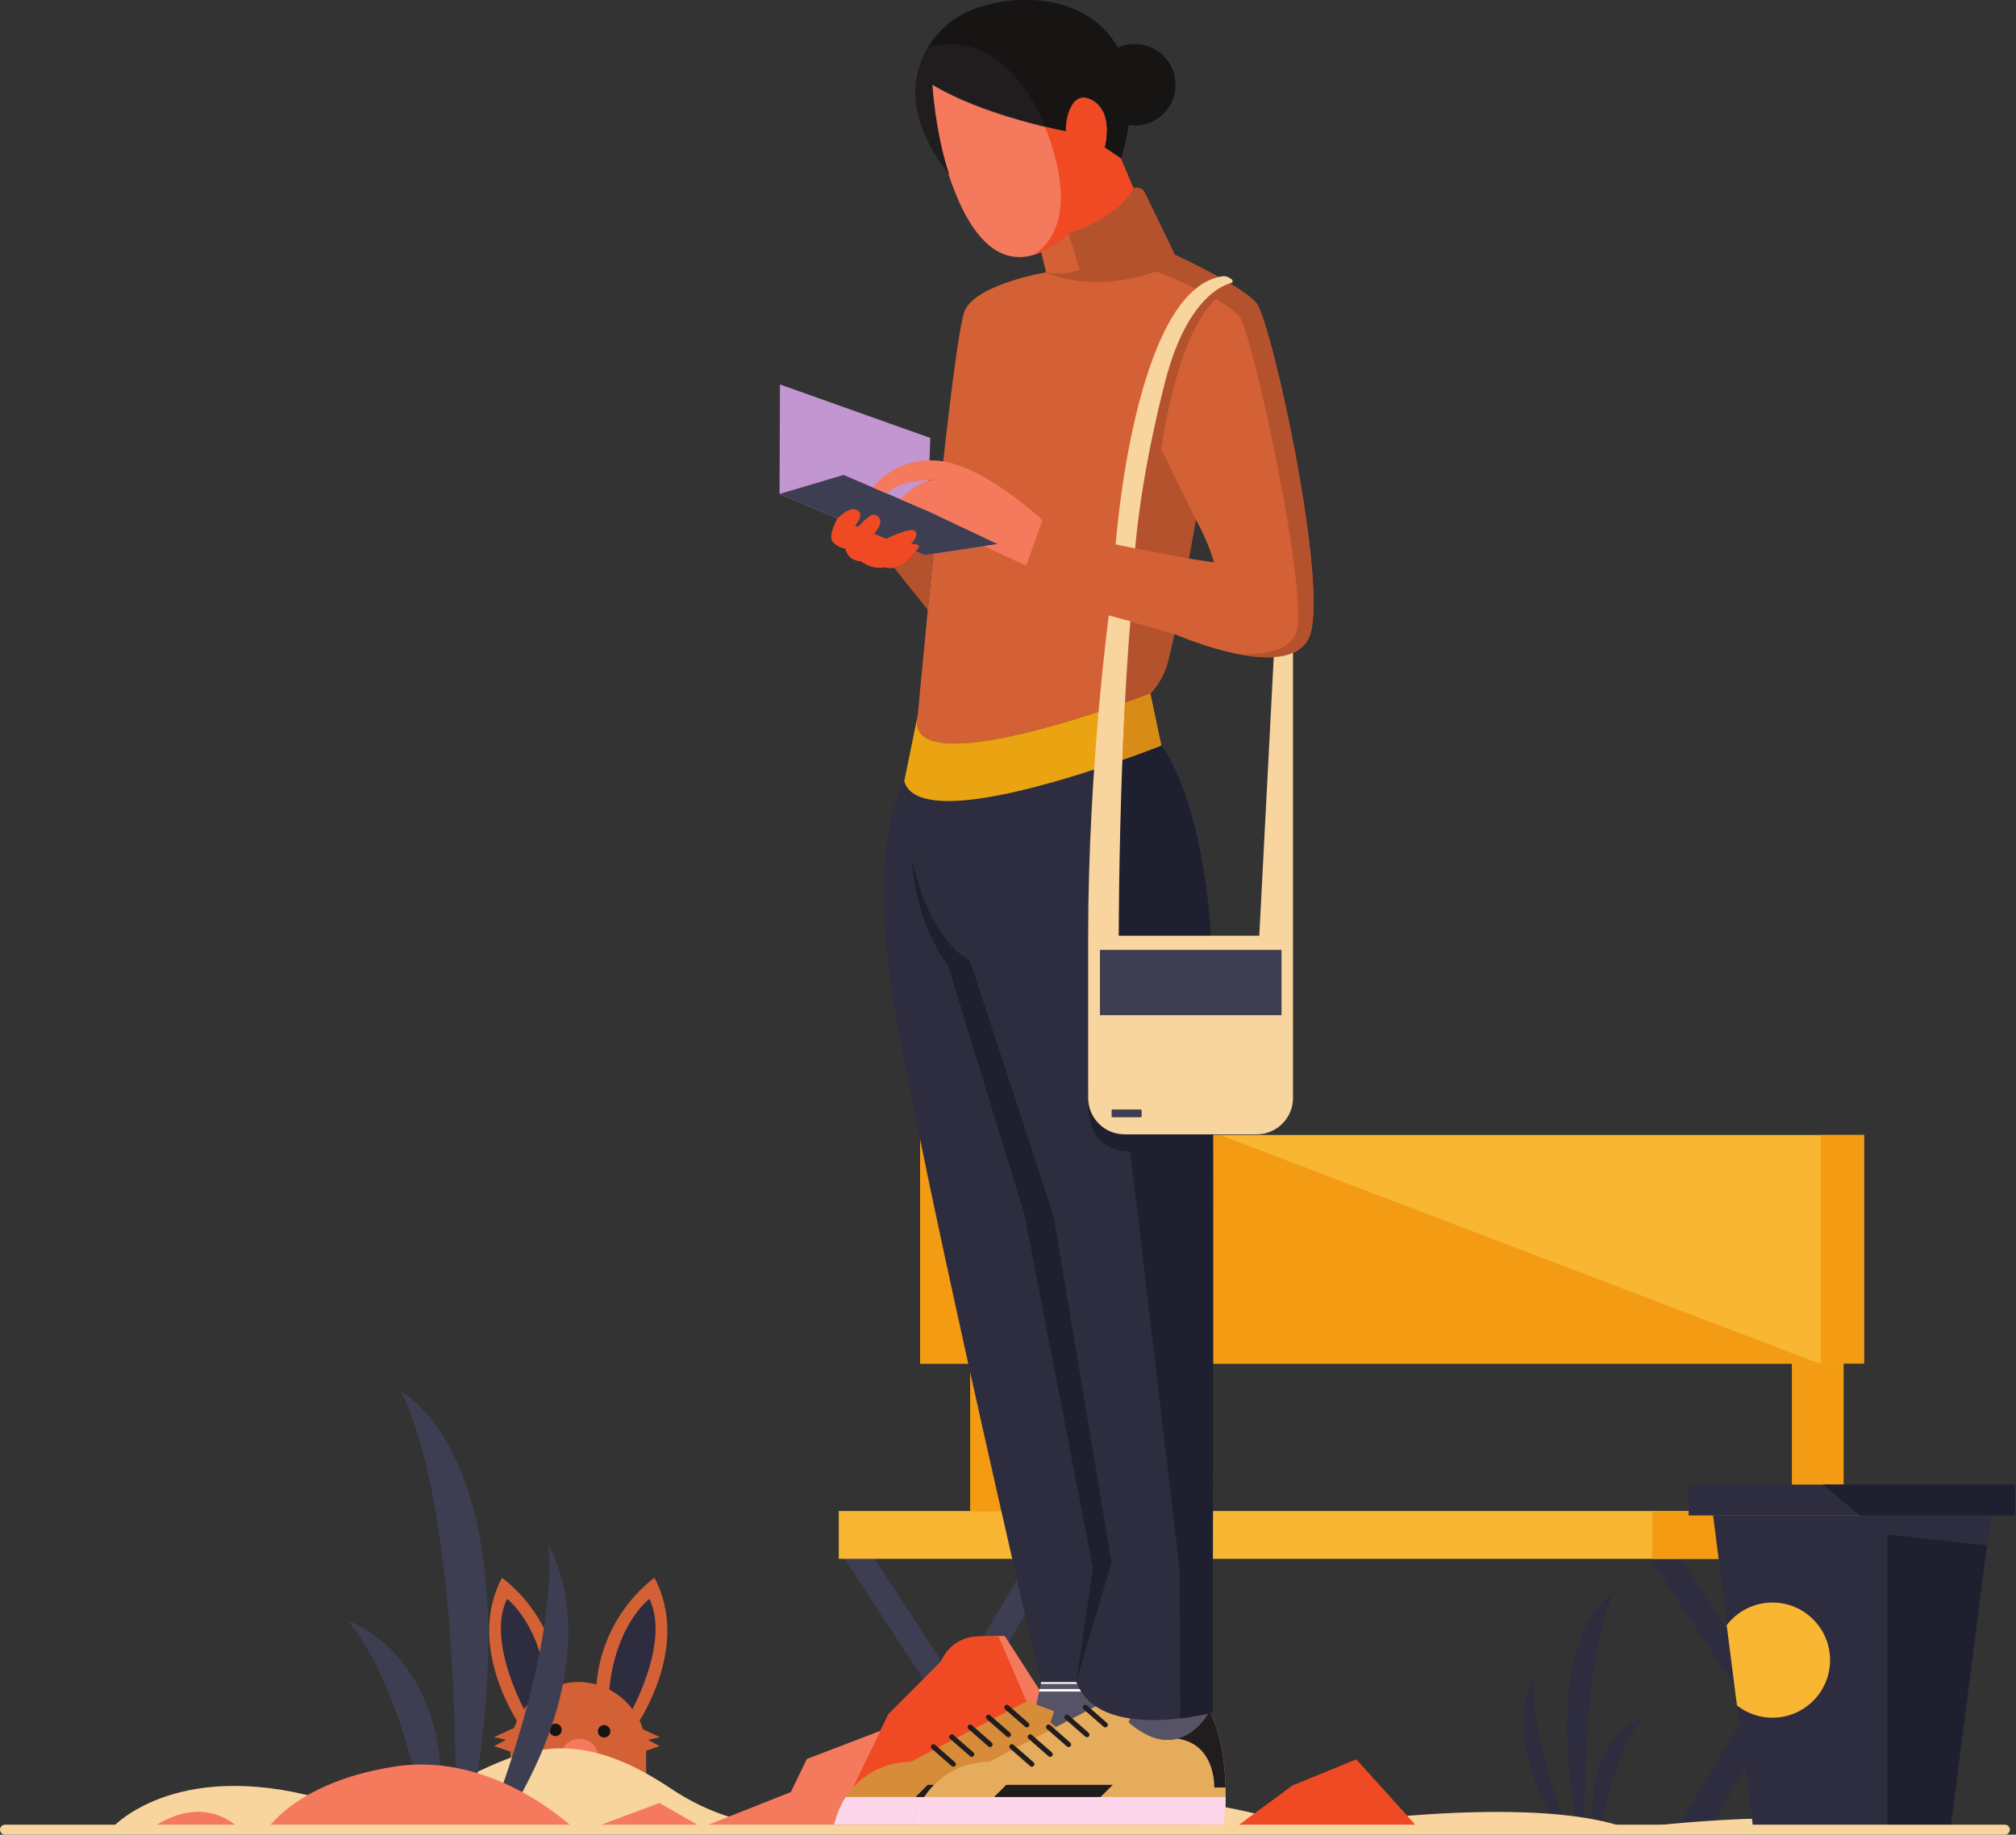 <?xml version="1.0" encoding="UTF-8" standalone="no"?>
<svg
   xmlns:dc="http://purl.org/dc/elements/1.1/"
   xmlns:cc="http://creativecommons.org/ns#"
   xmlns:rdf="http://www.w3.org/1999/02/22-rdf-syntax-ns#"
   xmlns:svg="http://www.w3.org/2000/svg"
   xmlns="http://www.w3.org/2000/svg"
   viewBox="0 0 2582.627 2350.813"
   height="2350.813"
   width="2582.627"
   xml:space="preserve"
   id="svg2"
   version="1.1"><rect x="0" y="0" width="2582.627" height="2350.813" fill="#333333" stroke="none"/><defs
     id="defs6" /><g
     transform="matrix(1.333,0,0,-1.333,0,2350.813)"
     id="g10"><g
       transform="scale(0.1)"
       id="g12"><path
         id="path14"
         style="fill:#d36135;fill-opacity:1;fill-rule:nonzero;stroke:none"
         d="m 6209.71,815.602 v -651.5 H 4906.19 v 651.5 c 0,146.199 48.44,281.198 129.59,389.998 58.69,78.6 135.03,143.7 222.92,188.9 89.49,46.5 191.48,72.8 299.25,72.8 179.94,0 342.88,-72.8 460.92,-190.8 117.71,-118.1 190.84,-281 190.84,-460.898" /><path
         id="path16"
         style="fill:#d36135;fill-opacity:1;fill-rule:nonzero;stroke:none"
         d="m 5024.83,1006.6 c 0,0 -567.49,774.5 -200.29,1462.1 0,0 600.87,-407.2 560.82,-1235.1 l -360.53,-227" /><path
         id="path18"
         style="fill:#2e2d3f;fill-opacity:1;fill-rule:nonzero;stroke:none"
         d="m 5258.7,1394.5 c -87.89,-45.2 -164.23,-110.3 -222.92,-188.9 -104.57,205.9 -328.45,720.1 -162.62,1060.7 0,0 324.27,-241.2 385.54,-871.8" /><path
         id="path20"
         style="fill:#d36135;fill-opacity:1;fill-rule:nonzero;stroke:none"
         d="m 6089.31,1006.6 c 0,0 567.5,774.5 200.29,1462.1 0,0 -600.87,-407.2 -560.81,-1235.1 l 360.52,-227" /><path
         id="path22"
         style="fill:#2e2d3f;fill-opacity:1;fill-rule:nonzero;stroke:none"
         d="m 5855.45,1394.5 c 87.88,-45.2 164.22,-110.3 222.92,-188.9 104.56,205.9 328.44,720.1 162.61,1060.7 0,0 -324.27,-241.2 -385.53,-871.8" /><path
         id="path24"
         style="fill:#f57a5d;fill-opacity:1;fill-rule:nonzero;stroke:none"
         d="m 5752.01,738.301 c 0,-16.403 -2.25,-32.102 -6.42,-46.899 -122.2,23.399 -241.84,41.399 -358.92,54.899 4.17,97.5 84.04,174.801 182.51,174.801 101.04,0 182.83,-81.801 182.83,-182.801" /><path
         id="path26"
         style="fill:#171514;fill-opacity:1;fill-rule:nonzero;stroke:none"
         d="m 5865.69,993.602 c 0,-33 -26.76,-59.801 -59.78,-59.801 -33.01,0 -59.77,26.801 -59.77,59.801 0,32.998 26.76,59.798 59.77,59.798 33.02,0 59.78,-26.8 59.78,-59.798" /><path
         id="path28"
         style="fill:#171514;fill-opacity:1;fill-rule:nonzero;stroke:none"
         d="m 5398.7,1007.3 c 0,-32.999 -26.76,-59.698 -59.77,-59.698 -33.01,0 -59.77,26.699 -59.77,59.698 0,33 26.76,59.8 59.77,59.8 33.01,0 59.77,-26.8 59.77,-59.8" /><path
         id="path30"
         style="fill:#d36135;fill-opacity:1;fill-rule:nonzero;stroke:none"
         d="M 4995.31,1051.3 4745.63,937 l 116.05,-24.598 -112.53,-61.601 188.14,-63.301 58.02,263.8" /><path
         id="path32"
         style="fill:#d36135;fill-opacity:1;fill-rule:nonzero;stroke:none"
         d="M 6093.73,1051.3 6343.4,937 6227.36,912.402 6339.89,850.801 6151.75,787.5 l -58.02,263.8" /><g
         transform="scale(1.097)"
         id="g34"><path
           id="path36"
           style="fill:#2e2d3f;fill-opacity:1;fill-rule:nonzero;stroke:none"
           d="M 14462.8,2415.39 16038.4,7.657 H 16300 L 14645.4,2539.6 14462.8,2415.39" /></g><g
         transform="scale(1.099)"
         id="g38"><path
           id="path40"
           style="fill:#2e2d3f;fill-opacity:1;fill-rule:nonzero;stroke:none"
           d="M 16300,2412.78 14927.6,3.826 h -289.4 L 16137.8,2538.22 16300,2412.78" /></g><path
         id="path42"
         style="fill:#3e3e52;fill-opacity:1;fill-rule:nonzero;stroke:none"
         d="M 8116.64,2650.5 9845.53,8.402 h 287.17 L 8316.99,2786.8 8116.64,2650.5" /><path
         id="path44"
         style="fill:#3e3e52;fill-opacity:1;fill-rule:nonzero;stroke:none"
         d="M 10152.1,2650.5 8644.49,4.203 h -317.9 L 9973.92,2788.3 10152.1,2650.5" /><g
         transform="scale(1.087)"
         id="g46"><path
           id="path48"
           style="fill:#f39c13;fill-opacity:1;fill-rule:nonzero;stroke:none"
           d="M 16300,4163.66 V 2860.05 h -457.5 v 1581 l 457.5,-277.39" /></g><path
         id="path50"
         style="fill:#f39c13;fill-opacity:1;fill-rule:nonzero;stroke:none"
         d="M 9821.03,4527.1 V 3109.7 h -497.41 v 1719 l 497.41,-301.6" /><path
         id="path52"
         style="fill:#2e2d3f;fill-opacity:1;fill-rule:nonzero;stroke:none"
         d="m 15231.3,24.102 c 0,0 -40.8,1661.098 286,2310.098 0,0 -726.2,-363 -349.5,-2305.501 l 63.5,-4.598" /><path
         id="path54"
         style="fill:#2e2d3f;fill-opacity:1;fill-rule:nonzero;stroke:none"
         d="m 15377.4,48.602 c 0,0 142.4,769.199 417.8,1082.498 0,0 -569.7,-175.698 -484.3,-1091.998 l 66.5,9.5" /><path
         id="path56"
         style="fill:#2e2d3f;fill-opacity:1;fill-rule:nonzero;stroke:none"
         d="m 15070.9,37.801 c 0,0 -378,923.902 -325.5,1490.799 0,0 -360.4,-549.397 255.5,-1494.299 l 70,3.5" /><g
         transform="scale(1.099)"
         id="g58"><path
           id="path60"
           style="fill:#f8b633;fill-opacity:1;fill-rule:nonzero;stroke:none"
           d="M 16300,6119.74 V 4121.15 H 8049.83 V 6119.74 H 16300" /></g><g
         transform="scale(1.099)"
         id="g62"><path
           id="path64"
           style="fill:#f8b633;fill-opacity:1;fill-rule:nonzero;stroke:none"
           d="m 7334.75,2830.88 v -418.1 H 16300 v 418.1 H 7334.75" /></g><g
         transform="scale(1.099)"
         id="g66"><path
           id="path68"
           style="fill:#f39c13;fill-opacity:1;fill-rule:nonzero;stroke:none"
           d="m 14447.2,2830.88 v -418.1 H 16300 v 418.1 h -1852.8" /></g><g
         transform="scale(1.099)"
         id="g70"><path
           id="path72"
           style="fill:#f39c13;fill-opacity:1;fill-rule:nonzero;stroke:none"
           d="M 16300,6119.74 V 4121.15 h -377.5 v 1998.59 h 377.5" /></g><g
         transform="scale(1.073)"
         id="g74"><path
           id="path76"
           style="fill:#f39c13;fill-opacity:1;fill-rule:nonzero;stroke:none"
           d="M 16300,4218.86 H 8240.68 V 6264.83 H 10935.8 L 16300,4218.86" /></g><g
         transform="scale(1.101)"
         id="g78"><path
           id="path80"
           style="fill:#f8d49f;fill-opacity:1;fill-rule:nonzero;stroke:none"
           d="m 971.168,53.483 c 0,0 536.852,616.796 1827.582,262.679 1290.73,-354.117 1599.13,1062.258 3049.77,91.345 1450.65,-970.824 2649.99,536.897 5551.28,-342.674 0,0 1953.2,308.444 2809.9,-11.35 0,0 1484.9,194.126 2090.3,11.35 L 971.168,53.483" /></g><path
         id="path82"
         style="fill:#f57a5d;fill-opacity:1;fill-rule:nonzero;stroke:none"
         d="m 1458.62,61 c 0,0 452.96,364.5 852.85,-10.598 L 1458.62,61" /><path
         id="path84"
         style="fill:#3e3e52;fill-opacity:1;fill-rule:nonzero;stroke:none"
         d="m 4377.78,23.199 c 0,0 74.94,3047.301 -524.54,4237.901 0,0 1332.17,-666 641.11,-4229.6 l -116.57,-8.301" /><path
         id="path86"
         style="fill:#3e3e52;fill-opacity:1;fill-rule:nonzero;stroke:none"
         d="m 4109.8,68.102 c 0,0 -261.29,1410.998 -766.46,1985.898 0,0 1045.18,-322.3 888.4,-2003.301 L 4109.8,68.102" /><path
         id="path88"
         style="fill:#3e3e52;fill-opacity:1;fill-rule:nonzero;stroke:none"
         d="m 4672.09,48.199 c 0,0 693.39,1694.901 597.09,2735.001 0,0 661.29,-1008 -468.69,-2741.399 l -128.4,6.398" /><path
         id="path90"
         style="fill:#f57a5d;fill-opacity:1;fill-rule:nonzero;stroke:none"
         d="M 5632.28,41 6337.96,304.902 6796.94,41 Z" /><path
         id="path92"
         style="fill:#f57a5d;fill-opacity:1;fill-rule:nonzero;stroke:none"
         d="m 2548.15,25.801 c 0,0 277.36,480 1248.13,629.398 C 4767.04,804.5 5540.46,36.402 5540.46,36.402 L 2548.15,25.801" /><path
         id="path94"
         style="fill:#f57a5d;fill-opacity:1;fill-rule:nonzero;stroke:none"
         d="m 11565.8,49.5 -778.5,813.102 -386.5,-109.403 -745.06,1157.301 -59.98,-1.3 -200.75,-4.4 C 9241.73,1901.4 9104.88,1808 9046,1666.4 v 0 l -508.07,-509.7 -76.57,-157.899 -706.88,-271 -154.73,-318.5 L 6634.99,27 8014.36,76.801 7995.55,38 11565.8,49.5" /><path
         id="path96"
         style="fill:#f04a25;fill-opacity:1;fill-rule:nonzero;stroke:none"
         d="M 11565.8,49.5 7995.55,38 8537.93,1156.7 9046,1666.4 v 0 c 58.88,141.6 195.73,235 349.01,238.4 l 200.75,4.4 495.84,-1155.598 309.2,-0.403 386.5,109.403 -84.3,-229 862.8,-584.102" /><g
         transform="scale(1.06)"
         id="g98"><path
           id="path100"
           style="fill:#2e2d3f;fill-opacity:1;fill-rule:nonzero;stroke:none"
           d="m 16300,1192.59 c 0,-188.04 -124.4,-340.509 -277.7,-340.509 -153.4,0 -277.7,152.469 -277.7,340.509 0,187.95 124.3,340.42 277.7,340.42 153.3,0 277.7,-152.47 277.7,-340.42" /></g><g
         transform="scale(1.174)"
         id="g102"><path
           id="path104"
           style="fill:#2e2d3f;fill-opacity:1;fill-rule:nonzero;stroke:none"
           d="m 16300,2614.25 -22.9,-178.44 -8.8,-68.98 -297.1,-2319.304 h -1619 l -129.4,1010.894 -84.3,657.27 -115.1,898.56 H 16300" /></g><g
         transform="scale(1.172)"
         id="g106"><path
           id="path108"
           style="fill:#1e1f2f;fill-opacity:1;fill-rule:nonzero;stroke:none"
           d="m 16300,2439.24 -8.8,-69.08 -297.6,-2322.567 h -516.3 V 2515.92 c 354.9,59.36 622.4,22.26 822.7,-76.68" /></g><g
         transform="scale(1.188)"
         id="g110"><path
           id="path112"
           style="fill:#2e2d3f;fill-opacity:1;fill-rule:nonzero;stroke:none"
           d="m 16300,2832.73 v -249.77 h -2639.5 v 249.77 H 16300" /></g><g
         transform="scale(1.174)"
         id="g114"><path
           id="path116"
           style="fill:#2e2d3f;fill-opacity:1;fill-rule:nonzero;stroke:none"
           d="m 16300,2614.25 -31.7,-247.42 -2244.9,247.42 H 16300" /></g><g
         transform="scale(1.188)"
         id="g118"><path
           id="path120"
           style="fill:#1e1f2f;fill-opacity:1;fill-rule:nonzero;stroke:none"
           d="m 16300,2832.73 v -249.77 h -1254.5 l -299.7,249.77 H 16300" /></g><g
         transform="scale(1.079)"
         id="g122"><path
           id="path124"
           style="fill:#f8b633;fill-opacity:1;fill-rule:nonzero;stroke:none"
           d="m 16300,1555.05 c 0,-283.31 -229.9,-512.98 -513.2,-512.98 -119.2,0 -228.9,40.58 -316,109.23 l -91.6,714.94 c 93.6,122.57 241.3,201.79 407.6,201.79 283.3,0 513.2,-229.67 513.2,-512.98" /></g><path
         id="path126"
         style="fill:#f04a25;fill-opacity:1;fill-rule:nonzero;stroke:none"
         d="M 11827.3,35.402 12422.8,474.203 13034.9,724 13629.4,64.398 11827.3,35.402" /><g
         transform="scale(1.185)"
         id="g128"><path
           id="path130"
           style="fill:#f8d49f;fill-opacity:1;fill-rule:nonzero;stroke:none"
           d="M 16259.4,0 H 40.602 C 18.177,0 0,18.144 0,40.593 v 0 C 0,63.038 18.177,81.182 40.602,81.182 H 16259.4 c 22.5,0 40.6,-18.144 40.6,-40.589 v 0 C 16300,18.144 16281.9,0 16259.4,0" /></g><path
         id="path132"
         style="fill:#d68c39;fill-opacity:1;fill-rule:nonzero;stroke:none"
         d="m 8014.84,96.102 h 2994.06 c 0,0 14.4,108.199 15.9,266.3 0.2,28.899 0.2,59.496 -0.5,91.399 -5.1,220.5 -38.2,503.699 -154.5,733.099 0,0 -108.2,-210.498 -310.6,-263.4 h -0.3 c -121.9,-31.602 -277.5,-6.098 -464.3,156.4 l 37.4,107 -172.79,63.4 -89.1,32.8 -1117.47,-582.799 c -163.77,0 -317.98,-53.403 -443.32,-145.699 -70.98,-52.403 -132.67,-117.2 -181.63,-192.2 C 8090.24,305.199 8060.12,242 8039.07,174.203 l -24.23,-78.101" /><path
         id="path134"
         style="fill:#fcd7eb;fill-opacity:1;fill-rule:nonzero;stroke:none"
         d="m 8014.84,96 h 2994.06 c 0,0 14.4,108.203 15.9,266.402 H 8127.69 c -37.45,-57.3 -67.57,-120.504 -88.62,-188.3 L 8014.84,96" /><path
         id="path136"
         style="fill:#211c1d;fill-opacity:1;fill-rule:nonzero;stroke:none"
         d="m 10914.9,453.699 h 109.4 c -5.1,220.504 -38.2,503.801 -154.5,733.101 0,0 -108.2,-210.499 -310.6,-263.398 373.8,-52.8 355.7,-469.703 355.7,-469.703" /><path
         id="path138"
         style="fill:#211c1d;fill-opacity:1;fill-rule:nonzero;stroke:none"
         d="m 8799.39,362.402 h 1023.73 l 116.51,116.7 H 8916.16 l -116.77,-116.7" /><path
         id="path140"
         style="fill:#211c1d;fill-opacity:1;fill-rule:nonzero;stroke:none"
         d="m 9692.05,1242.1 192.04,-168 c 10.17,-8.9 11.2,-24.4 2.3,-34.5 h -0.01 c -8.9,-10.2 -24.35,-11.2 -34.53,-2.3 l -192.03,168 c -10.17,8.9 -11.2,24.3 -2.3,34.5 v 0 c 8.9,10.2 24.36,11.2 34.53,2.3" /><path
         id="path142"
         style="fill:#211c1d;fill-opacity:1;fill-rule:nonzero;stroke:none"
         d="m 9515.61,1147.6 192.04,-167.998 c 10.17,-8.903 11.2,-24.403 2.3,-34.602 v 0 c -8.9,-10.098 -24.36,-11.199 -34.53,-2.301 L 9483.38,1110.8 c -10.17,8.9 -11.2,24.3 -2.3,34.5 v 0 c 8.9,10.2 24.36,11.2 34.53,2.3" /><path
         id="path144"
         style="fill:#211c1d;fill-opacity:1;fill-rule:nonzero;stroke:none"
         d="M 9339.17,1053.1 9531.21,885 c 10.17,-8.898 11.2,-24.301 2.3,-34.5 v 0 c -8.9,-10.199 -24.36,-11.199 -34.53,-2.301 L 9306.94,1016.2 c -10.17,8.9 -11.2,24.4 -2.3,34.6 v 0 c 8.9,10.1 24.36,11.2 34.53,2.3" /><path
         id="path146"
         style="fill:#211c1d;fill-opacity:1;fill-rule:nonzero;stroke:none"
         d="m 9162.74,958.5 192.03,-168 c 10.18,-8.898 11.21,-24.398 2.3,-34.5 h -0.01 c -8.9,-10.199 -24.36,-11.199 -34.53,-2.301 l -192.02,168.004 c -10.18,8.899 -11.21,24.297 -2.31,34.496 h 0.01 c 8.9,10.203 24.36,11.203 34.53,2.301" /><path
         id="path148"
         style="fill:#211c1d;fill-opacity:1;fill-rule:nonzero;stroke:none"
         d="m 8986.3,864 192.03,-168 c 10.17,-8.898 11.21,-24.398 2.31,-34.598 v 0 c -8.9,-10.101 -24.36,-11.203 -34.53,-2.3 l -192.04,168.097 c -10.17,8.903 -11.2,24.301 -2.3,34.504 v 0 c 8.89,10.195 24.36,11.199 34.53,2.297" /><path
         id="path150"
         style="fill:#555365;fill-opacity:1;fill-rule:nonzero;stroke:none"
         d="m 10132,1186.9 -37.4,-107 c 186.8,-162.498 342.4,-188.002 464.3,-156.4 h 0.3 c 202.4,52.902 310.6,263.4 310.6,263.4 l 12.5,189 1.7,24.5 3.2,48.7 1.7,24.4 3.7,56.4 h -873.2 l -12.2,-56.4 -5.2,-24.4 -10.47,-48.7 -5.14,-24.5 -27.18,-125.6 172.79,-63.4" /><path
         id="path152"
         style="fill:#ffffff;fill-opacity:1;fill-rule:nonzero;stroke:none"
         d="m 10002,1449.1 h 885.2 l 1.7,24.4 h -881.7 l -5.2,-24.4" /><path
         id="path154"
         style="fill:#ffffff;fill-opacity:1;fill-rule:nonzero;stroke:none"
         d="m 9986.39,1375.9 h 895.91 l 1.7,24.5 h -892.47 l -5.14,-24.5" /><path
         id="path156"
         style="fill:#e6ac5e;fill-opacity:1;fill-rule:nonzero;stroke:none"
         d="m 8769.23,96.102 h 2994.07 c 0,0 14.4,108.199 15.9,266.3 0.2,28.899 0.2,59.496 -0.5,91.399 -5.2,220.5 -38.2,503.699 -154.5,733.099 0,0 -108.2,-210.498 -310.6,-263.4 h -0.3 c -121.9,-31.602 -277.6,-6.098 -464.3,156.4 l 37.4,107 -172.8,63.4 -89.1,32.8 -1117.48,-582.799 c -163.76,0 -317.97,-53.403 -443.31,-145.699 -70.99,-52.403 -132.67,-117.2 -181.63,-192.2 C 8844.63,305.199 8814.51,242 8793.46,174.203 l -24.23,-78.101" /><path
         id="path158"
         style="fill:#fcd7eb;fill-opacity:1;fill-rule:nonzero;stroke:none"
         d="m 8769.23,96 h 2994.07 c 0,0 14.4,108.203 15.9,266.402 H 8882.08 c -37.45,-57.3 -67.57,-120.504 -88.62,-188.3 L 8769.23,96" /><path
         id="path160"
         style="fill:#211c1d;fill-opacity:1;fill-rule:nonzero;stroke:none"
         d="m 11669.3,453.699 h 109.4 c -5.2,220.504 -38.2,503.801 -154.5,733.101 0,0 -108.2,-210.499 -310.6,-263.398 373.8,-52.8 355.7,-469.703 355.7,-469.703" /><path
         id="path162"
         style="fill:#211c1d;fill-opacity:1;fill-rule:nonzero;stroke:none"
         d="m 9553.78,362.402 h 1023.72 l 116.5,116.7 H 9670.55 l -116.77,-116.7" /><path
         id="path164"
         style="fill:#211c1d;fill-opacity:1;fill-rule:nonzero;stroke:none"
         d="m 10446.4,1242.1 192.1,-168 c 10.1,-8.9 11.2,-24.4 2.3,-34.5 v 0 c -8.9,-10.2 -24.4,-11.2 -34.6,-2.3 l -192,168 c -10.2,8.9 -11.2,24.3 -2.3,34.5 v 0 c 8.9,10.2 24.4,11.2 34.5,2.3" /><path
         id="path166"
         style="fill:#211c1d;fill-opacity:1;fill-rule:nonzero;stroke:none"
         d="m 10270,1147.6 192,-167.998 c 10.2,-8.903 11.2,-24.403 2.3,-34.602 v 0 c -8.9,-10.098 -24.3,-11.199 -34.5,-2.301 l -192,168.101 c -10.2,8.9 -11.2,24.3 -2.3,34.5 v 0 c 8.9,10.2 24.3,11.2 34.5,2.3" /><path
         id="path168"
         style="fill:#211c1d;fill-opacity:1;fill-rule:nonzero;stroke:none"
         d="m 10093.6,1053.1 192,-168.1 c 10.2,-8.898 11.2,-24.301 2.3,-34.5 v 0 c -8.9,-10.199 -24.4,-11.199 -34.5,-2.301 l -192.1,168.001 c -10.1,8.9 -11.2,24.4 -2.3,34.6 v 0 c 8.9,10.1 24.4,11.2 34.6,2.3" /><path
         id="path170"
         style="fill:#211c1d;fill-opacity:1;fill-rule:nonzero;stroke:none"
         d="m 9917.13,958.5 192.07,-168 c 10.1,-8.898 11.2,-24.398 2.3,-34.5 h -0.1 c -8.9,-10.199 -24.3,-11.199 -34.5,-2.301 l -192.01,168.004 c -10.17,8.899 -11.2,24.297 -2.3,34.496 h 0.01 c 8.9,10.203 24.36,11.203 34.53,2.301" /><path
         id="path172"
         style="fill:#211c1d;fill-opacity:1;fill-rule:nonzero;stroke:none"
         d="m 9740.69,864 192.03,-168 c 10.17,-8.898 11.2,-24.398 2.31,-34.598 v 0 c -8.9,-10.101 -24.37,-11.203 -34.54,-2.3 l -192.03,168.097 c -10.17,8.903 -11.21,24.301 -2.31,34.504 v 0 c 8.9,10.195 24.36,11.199 34.54,2.297" /><path
         id="path174"
         style="fill:#555365;fill-opacity:1;fill-rule:nonzero;stroke:none"
         d="m 10886.4,1186.9 -37.4,-107 c 186.7,-162.498 342.4,-188.002 464.3,-156.4 h 0.3 c 202.4,52.902 310.6,263.4 310.6,263.4 l 12.5,189 1.7,24.5 3.2,48.7 1.7,24.4 3.7,56.4 h -873.2 l -12.2,-56.4 -5.2,-24.4 -10.5,-48.7 -5.1,-24.5 -27.2,-125.6 172.8,-63.4" /><path
         id="path176"
         style="fill:#ffffff;fill-opacity:1;fill-rule:nonzero;stroke:none"
         d="m 10756.4,1449.1 h 885.2 l 1.7,24.4 h -881.7 l -5.2,-24.4" /><path
         id="path178"
         style="fill:#ffffff;fill-opacity:1;fill-rule:nonzero;stroke:none"
         d="m 10740.8,1375.9 h 895.9 l 1.7,24.5 h -892.5 l -5.1,-24.5" /><path
         id="path180"
         style="fill:#2e2d3f;fill-opacity:1;fill-rule:nonzero;stroke:none"
         d="M 8528.95,8412.93 C 8669.96,7163 10000.9,1467 10000.9,1467 h 342.7 c 145.1,-382.4 660.9,-389.5 1000.7,-348.8 179.7,21.5 309.9,56.5 309.9,56.5 0,0 10,5222.1 0,6966.02 -10.3,1744.13 -494,2328.68 -494,2328.68 l -67.8,322.2 -37.5,177.2 c 0,0 -1246.19,-480.3 -1880.92,-480.3 -239.17,0 -391.43,68.1 -357.65,255.6 l -126.07,-617.4 c 0,0 -302.55,-463.63 -161.31,-1713.77" /><path
         id="path182"
         style="fill:#1e1f2f;fill-opacity:1;fill-rule:nonzero;stroke:none"
         d="m 10862.1,6567.7 473.1,-4006.2 9.1,-1443.3 c 179.7,21.5 309.9,56.5 309.9,56.5 0,0 10,5222.1 0,6966.02 -10.3,1744.13 -494,2328.68 -494,2328.68 l -67.8,322.2 -503.5,-459.5 -131.2,-3250.3 c 0,0 -58.3,-514.1 404.4,-514.1" /><g
         transform="scale(1.032)"
         id="g184"><path
           id="path186"
           style="fill:#f57a5d;fill-opacity:1;fill-rule:nonzero;stroke:none"
           d="m 8679.38,16300 c 0,0 22.77,-436.9 157.26,-844.6 130.45,-395.7 374.52,-868.8 791.95,-740 21.59,6.6 43.89,14.9 66.46,24.9 79.45,35.1 164.82,91.5 256.38,173.3 0,0 452.57,134.8 603.37,420.1 l -118.1,277.3 -150.9,102 c 0,0 89.7,318 -110,436.2 -199.95,118.3 -261.19,-175.3 -252.86,-285.4 0,0 -75.38,14.2 -193.79,42.7 -257.33,62.2 -717.7,192.4 -1049.77,393.5" /></g><g
         transform="scale(1.082)"
         id="g188"><path
           id="path190"
           style="fill:#211c1d;fill-opacity:1;fill-rule:nonzero;stroke:none"
           d="m 8158.92,15259.4 c 68.57,-245.5 210.24,-437 272.48,-512.8 -128.32,389 -150.04,805.9 -150.04,805.9 316.83,-191.9 756.1,-316.2 1001.62,-375.5 112.98,-27.1 184.91,-40.7 184.91,-40.7 -7.95,105 50.48,385.2 241.29,272.3 190.55,-112.7 104.93,-416.2 104.93,-416.2 l 143.95,-97.3 c 368.44,1222.3 -564.87,1574.6 -1277.72,1333.8 -188.75,-63.8 -339.92,-189.8 -435.64,-348 -109.55,-180.4 -146.89,-402.6 -85.78,-621.5" /></g><g
         transform="scale(1.056)"
         id="g192"><path
           id="path194"
           style="fill:#171514;fill-opacity:1;fill-rule:nonzero;stroke:none"
           d="m 9955.07,15928.4 c 0,-205.3 166.33,-371.7 371.53,-371.7 205.3,0 371.7,166.4 371.7,371.7 0,205.2 -166.4,371.6 -371.7,371.6 -205.2,0 -371.53,-166.4 -371.53,-371.6" /></g><path
         id="path196"
         style="fill:#d36135;fill-opacity:1;fill-rule:nonzero;stroke:none"
         d="m 11425.6,12265.9 66.3,374.3 c 0,0 114.6,-193.3 175.1,-410.5 z M 9174.01,10488.5 c 375.51,0 964.99,168.2 1383.79,305.5 94.7,30.9 180.7,60.5 253.4,85.9 149.8,52.7 243.8,88.9 243.8,88.9 85.7,90.8 145.4,202.9 173.8,324.4 l 57.8,247.9 c 0,0 300.6,-132.7 615.8,-193.8 115.8,-22.6 233.3,-35.3 338.8,-28.2 68.3,4.4 131.2,17.1 185.3,41.1 63.9,27.9 115.3,71.5 147.9,134.7 219.1,425.2 -353.5,3055.7 -500.8,3228.3 -38.7,45.5 -111.2,98.9 -196.9,153 -18.8,11.9 -37.9,23.7 -57.7,35.4 -25,15 -50.9,30.2 -76.9,44.8 -10,5.7 -20.3,11.3 -30.3,16.9 -208.1,115.6 -421.1,212.8 -421.1,212.8 l -289.3,597.7 c -19.6,40.2 -66.9,58.3 -108.2,41.4 -155.7,-294.5 -622.8,-433.5 -622.8,-433.5 -94.5,-84.5 -182.6,-142.7 -264.6,-179 l 47.5,-195.1 c 0,0 -656.53,-109.4 -778.68,-361.7 -59.49,-123.4 -169.15,-1054.6 -266.09,-1975.5 -10.53,-100.4 -21.05,-200.7 -31.09,-300.1 -2.2,-22.5 -4.65,-45.3 -6.85,-67.8 -19.34,-187.8 -37.46,-370.2 -54.11,-540 -56.78,-577.5 -96.44,-1010.1 -96.44,-1010.1 l -3.67,-18.3 c -33.78,-187.5 118.47,-255.6 357.64,-255.6" /><path
         id="path198"
         style="fill:#c296d1;fill-opacity:1;fill-rule:nonzero;stroke:none"
         d="m 7491.77,12887.2 557.15,-234.5 167.92,-70.8 27.91,-11.7 155.68,-65.6 114.81,-48.2 174.78,-73.7 109.42,-46 87.64,-37 83.47,12.7 50.67,7.6 436.71,66.1 130.96,19.8 -580.4,274.5 -92.78,43.8 24.48,701.8 -1444.5,514.1 -3.92,-1052.9" /><path
         id="path200"
         style="fill:#3e3e52;fill-opacity:1;fill-rule:nonzero;stroke:none"
         d="m 7491.77,12887.2 557.15,-234.5 167.92,-70.8 27.91,-11.7 155.68,-65.6 114.81,-48.2 174.78,-73.7 109.42,-46 87.64,-37 83.47,12.7 50.67,7.6 436.71,66.1 130.96,19.8 -580.4,274.5 -92.78,43.8 -263.39,112.6 -126.55,54.1 -136.36,58.2 -283.21,121.2 -614.43,-183.1" /><path
         id="path202"
         style="fill:#f57a5d;fill-opacity:1;fill-rule:nonzero;stroke:none"
         d="m 8967.86,13021.4 c 13.95,0.9 27.41,0.9 41.12,-0.8 0,0 -15.42,0.8 -41.12,0.8 z m -442.09,-130.5 c 108.69,116.3 345.16,130 441.35,130.5 -129.24,-9.8 -259.23,-127.8 -314.8,-184.6 l 263.39,-112.6 673.18,-318.3 -130.96,-19.8 403.91,-188 157.36,437.5 c 0,0 -581.58,546.8 -1023.44,573 -352.73,20.8 -543.68,-178.2 -606.35,-259.5 l 136.36,-58.2" /><path
         id="path204"
         style="fill:#eaa411;fill-opacity:1;fill-rule:nonzero;stroke:none"
         d="m 8967.86,13021.4 c 25.7,0 41.12,-0.8 41.12,-0.8 -13.71,1.7 -27.17,1.7 -41.12,0.8" /><path
         id="path206"
         style="fill:#f04a25;fill-opacity:1;fill-rule:nonzero;stroke:none"
         d="m 8123.34,12360.4 c 30.1,-120.2 147.36,-120.2 147.36,-120.2 135.36,-90.3 222.75,-57.3 222.75,-57.3 35.75,-10.5 69.28,-11.2 99.88,-5.1 104.28,20.1 177.72,116 206.11,158.9 0,0 44.8,38.9 29.63,55.5 -15.18,16.9 -74.67,16.9 -74.67,16.9 0,0 1.47,1.5 3.92,4 16.4,16.6 77.84,85.1 32.56,119.4 -40.15,30.9 -203.91,-41.8 -275.64,-76.1 l -114.81,48.2 c 97.43,116.8 57.77,158.6 13.95,182.1 -40.13,21.1 -136.34,-79.5 -169.63,-116.5 l -27.91,11.7 c 75.89,89.4 59.98,141.8 -0.73,158.2 -62.43,16.6 -167.19,-87.4 -167.19,-87.4 -22.04,-39.9 -53.37,-105.3 -60.96,-166 -11.99,-96.2 135.38,-126.3 135.38,-126.3" /><path
         id="path208"
         style="fill:#b3522d;fill-opacity:1;fill-rule:nonzero;stroke:none"
         d="m 8593.33,12177.8 323.13,-405.4 c 16.64,169.9 34.75,352.3 54.09,540 l -83.47,-12.7 -87.64,37 c -28.39,-42.9 -101.83,-138.8 -206.11,-158.9" /><path
         id="path210"
         style="fill:#eaa411;fill-opacity:1;fill-rule:nonzero;stroke:none"
         d="m 8690.26,10126.7 c 114.08,-400.96 1256.02,-81.8 1946.54,152.3 306,103.5 523.4,190.4 523.4,190.4 l -105.3,499.4 c 0,0 -170.8,-65.9 -418.1,-148.6 -420.8,-141.3 -1063.08,-331.7 -1462.82,-331.7 -239.17,0 -391.43,68.1 -357.65,255.6 l -126.07,-617.4" /><g
         transform="scale(1.03)"
         id="g212"><path
           id="path214"
           style="fill:#f04a25;fill-opacity:1;fill-rule:nonzero;stroke:none"
           d="m 9647.83,14744.7 c 21.63,6.7 43.97,15 66.58,25 79.61,35.2 165.15,91.7 256.9,173.7 0,0 453.49,135 604.59,420.9 l -118.4,277.9 -151.1,102.2 c 0,0 89.9,318.7 -110.2,437 -200.43,118.6 -261.78,-175.6 -253.44,-285.9 0,0 -75.53,14.3 -194.17,42.8 116.5,-284 311.31,-912.4 -100.76,-1193.6" /></g><path
         id="path216"
         style="fill:#1e1f2f;fill-opacity:1;fill-rule:nonzero;stroke:none"
         d="m 9321.49,8402.39 802.71,-2452.79 557.5,-3333.6 -338.1,-1149 159.7,1093.2 -657.8,3400.5 -735.84,2397.09 c 0,0 -312.18,379.07 -345.62,1025.73 0,0 133.79,-747 557.45,-981.13" /><path
         id="path218"
         style="fill:#b3522d;fill-opacity:1;fill-rule:nonzero;stroke:none"
         d="m 10909.8,12365.8 515.8,-99.9 66.3,374.3 -332.4,677.8 c 0,0 185,1426.9 717.2,1558.1 -18.8,12 -37.9,23.8 -57.8,35.5 -125.5,-39.6 -432.7,-211 -622.5,-947.8 -235,-912.6 -283.7,-1557.1 -286.6,-1598" /><path
         id="path220"
         style="fill:#b3522d;fill-opacity:1;fill-rule:nonzero;stroke:none"
         d="m 10811.1,10879.9 c 149.8,52.7 243.8,88.9 243.8,88.9 85.7,90.8 145.4,202.9 173.8,324.3 l 57.8,248 -423.7,120 c -21.1,-253.7 -38,-518.5 -51.7,-781.2" /><path
         id="path222"
         style="fill:#b3522d;fill-opacity:1;fill-rule:nonzero;stroke:none"
         d="m 10053.8,15017.4 c 16.6,-8.3 428.3,-211 1061.6,9.8 0,0 666.6,-265.1 795.8,-434.3 129.3,-169.1 676.4,-2699 543.7,-3044 -67.6,-176 -320.7,-210.2 -552.5,-201.7 279.1,-54.1 569.1,-52.1 672,147.6 219,425.2 -353.5,3055.8 -500.9,3228.3 -38.7,45.6 -111.1,98.9 -196.8,153 -18.8,12 -37.9,23.8 -57.8,35.5 -24.9,15 -50.9,30.1 -76.8,44.8 -10.1,5.7 -20.3,11.3 -30.4,16.9 -208.1,115.6 -421,212.7 -421,212.7 l -289.4,597.8 c -19.5,40.2 -66.8,58.3 -108.2,41.4 -155.6,-294.5 -622.7,-433.5 -622.7,-433.5 l 105.5,-351.3 c 0,0 -161.1,-59 -322.1,-23" /><path
         id="path224"
         style="fill:#f8d49f;fill-opacity:1;fill-rule:nonzero;stroke:none"
         d="m 10557.8,10794 c 49.2,562.3 98.2,925.6 98.2,925.6 l 207.1,-55.8 c 0,-1 -0.3,-1.7 -0.3,-2.7 -21,-253.6 -37.9,-518.5 -51.6,-781.2 -1.3,-21.7 -2.5,-43.5 -3.5,-65.1 -8.3,-163.7 -15.4,-326 -21.3,-484.2 -35,-918.17 -34.7,-1688.28 -34.7,-1689.75 h 1350.5 l 139,2678.25 c 68.3,4.4 131.2,17.1 185.3,41.1 V 7081.8 c 0,-193.4 -156.9,-350.1 -350.3,-350.1 H 10808 c -193.4,0 -350.3,156.7 -350.3,350.1 v 1559.05 c 0,808.3 50.2,1583.05 100.1,2153.15" /><path
         id="path226"
         style="fill:#f8d49f;fill-opacity:1;fill-rule:nonzero;stroke:none"
         d="m 11832.6,14915.8 c -4.4,-1.2 -8.8,-2.5 -13.7,-4.2 -125.5,-39.6 -432.7,-211 -622.5,-947.8 -235,-912.6 -283.7,-1557.1 -286.6,-1598 -0.3,-1.5 -0.3,-2.2 -0.3,-2.2 l -187.5,38.7 c 0,0 0.3,0.5 0.3,1.7 5.4,73.2 184.3,2383.3 989.4,2569.3 11.5,2.7 23.3,5.1 35.3,6.9 9.5,1.4 19.3,1.4 28.9,0 0.2,-0.3 0.2,-0.3 0.2,0 14.2,-2.5 28.1,-7.9 40.4,-16.2 l 21.8,-14.9 c 13,-9.1 9.8,-29.2 -5.7,-33.3" /><path
         id="path228"
         style="fill:#3e3e52;fill-opacity:1;fill-rule:nonzero;stroke:none"
         d="m 10571,7877.22 h 1745 v 627.7 h -1745 v -627.7" /><path
         id="path230"
         style="fill:#3e3e52;fill-opacity:1;fill-rule:nonzero;stroke:none"
         d="m 10693.4,6896.5 h 267.8 c 5.8,0 10.6,4.7 10.6,10.5 v 53.4 c 0,5.8 -4.8,10.5 -10.6,10.5 h -267.8 c -5.8,0 -10.5,-4.7 -10.5,-10.5 V 6907 c 0,-5.8 4.7,-10.5 10.5,-10.5" /><path
         id="path232"
         style="fill:#d98b17;fill-opacity:1;fill-rule:nonzero;stroke:none"
         d="m 10786.4,10330.6 c 224.7,79.3 373.8,138.8 373.8,138.8 l -105.3,499.4 c 0,0 -94.2,-36.2 -243.8,-88.9 -1.2,-21.8 -2.4,-43.5 -3.4,-65.1 -8.3,-163.7 -15.4,-326 -21.3,-484.2" /><g
         transform="scale(1.082)"
         id="g234"><path
           id="path236"
           style="fill:#171514;fill-opacity:1;fill-rule:nonzero;stroke:none"
           d="m 8244.7,15880.9 c 716.93,186 1038.28,-703.9 1038.28,-703.9 112.98,-27.1 184.91,-40.7 184.91,-40.7 -7.95,105 50.48,385.2 241.29,272.3 190.55,-112.7 104.93,-416.2 104.93,-416.2 l 143.95,-97.3 c 368.44,1222.3 -564.87,1574.6 -1277.72,1333.8 -188.75,-63.8 -339.92,-189.8 -435.64,-348" /></g></g></g></svg>